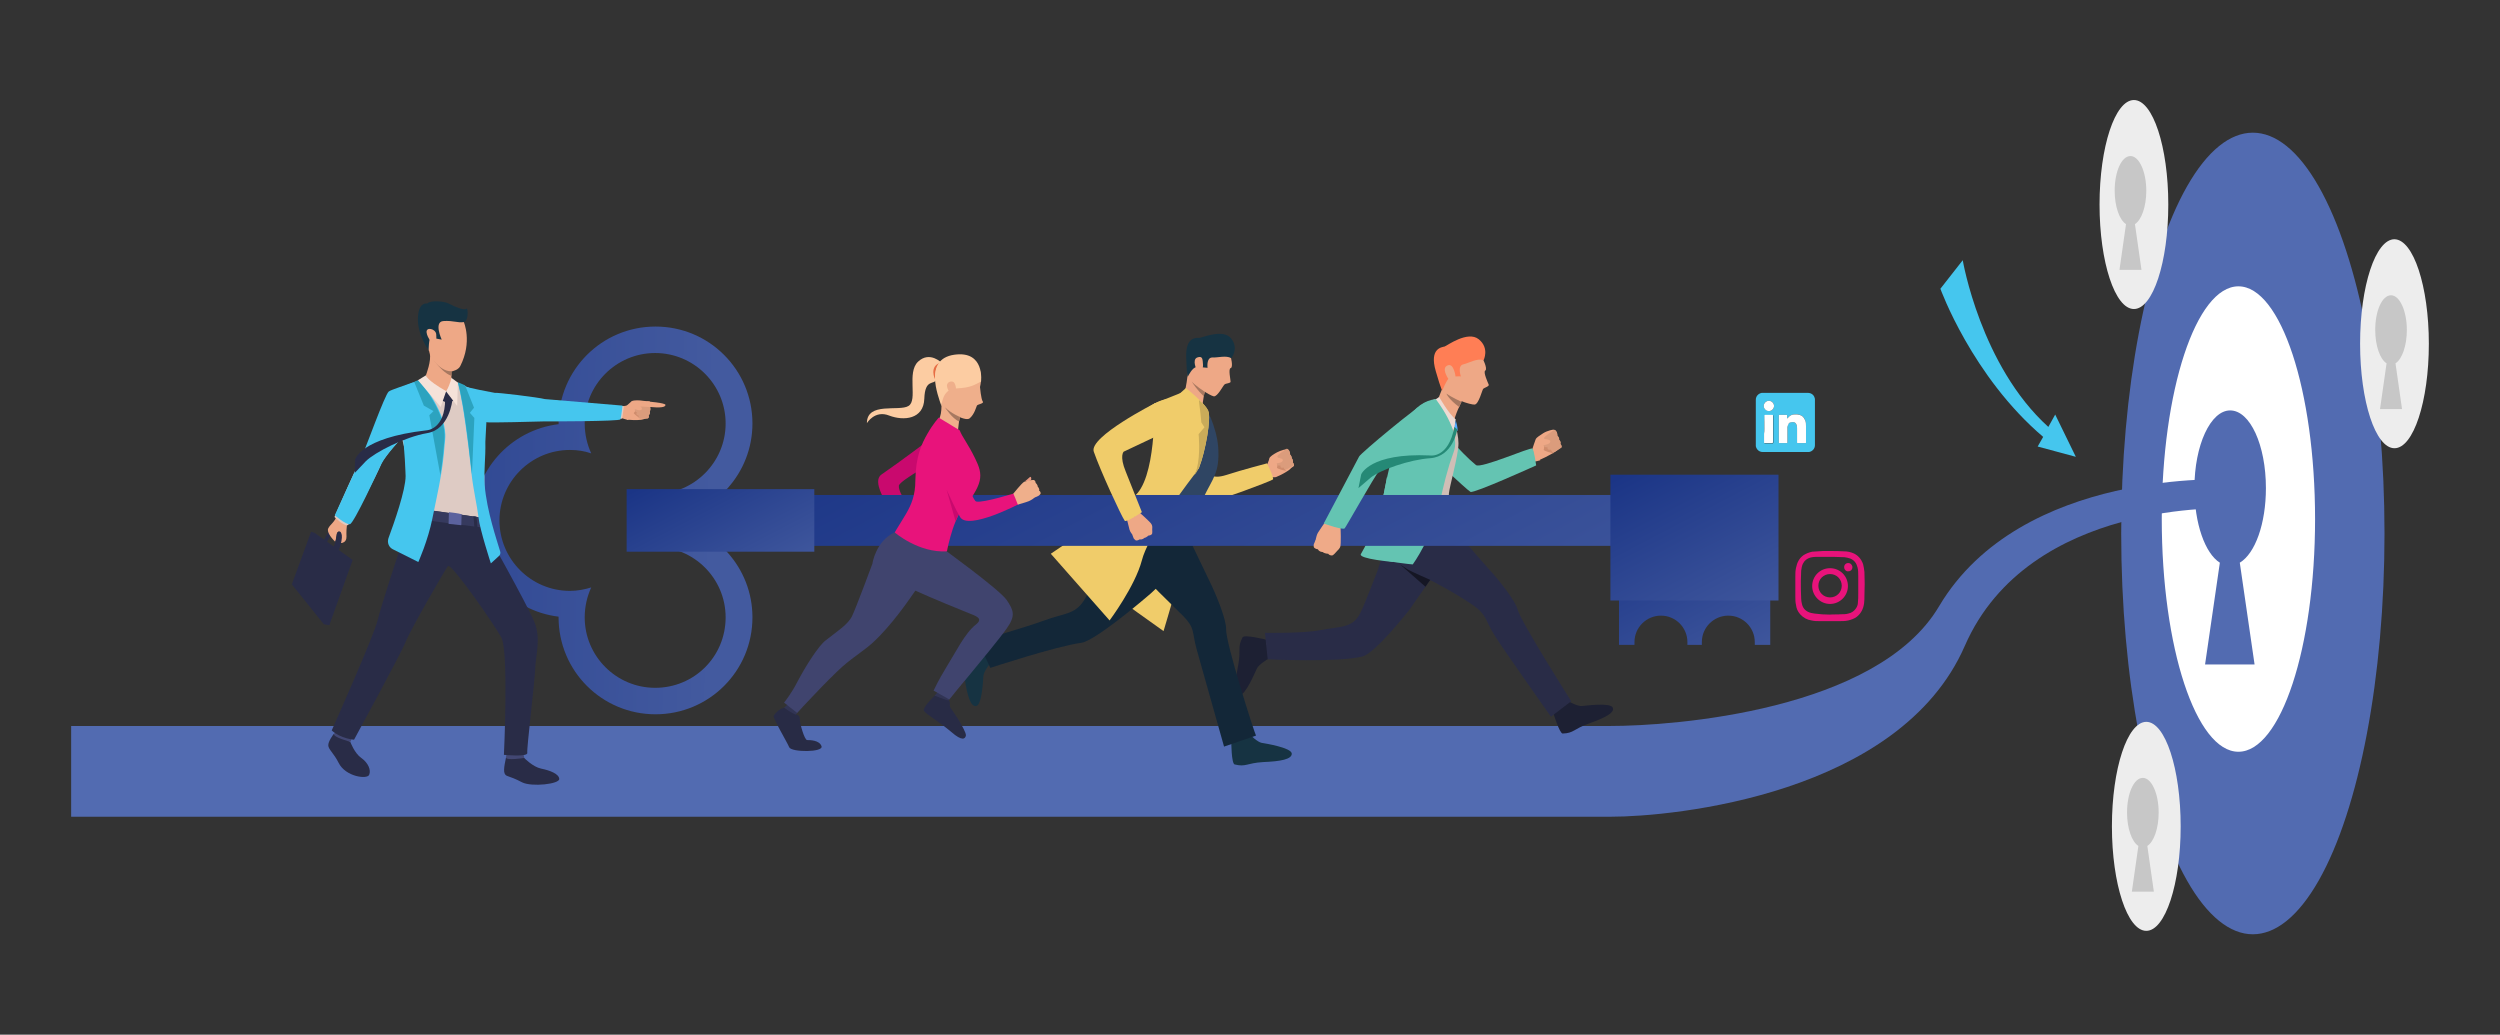 <?xml version="1.0" encoding="utf-8"?>
<!-- Generator: Adobe Illustrator 26.0.0, SVG Export Plug-In . SVG Version: 6.00 Build 0)  -->
<svg version="1.1" id="Слой_1" xmlns="http://www.w3.org/2000/svg" xmlns:xlink="http://www.w3.org/1999/xlink" x="0px" y="0px"
	 viewBox="0 0 727.3 301" style="enable-background:new 0 0 727.3 301;" xml:space="preserve">
<rect x="0" y="0" width="727.3" height="301" fill="#333333" stroke="none"/>
<style type="text/css">
	.st0{fill:#E8137B;}
	.st1{fill:#C9096E;}
	.st2{fill:#526BB1;}
	.st3{fill:#FFFFFF;}
	.st4{fill:#313454;}
	.st5{fill:#282B45;}
	.st6{fill:#1D2033;}
	.st7{fill:#EEA886;}
	.st8{fill:#292C47;}
	.st9{fill:#CF8C6C;}
	.st10{fill:#DB9C7C;}
	.st11{fill:#64C4B2;}
	.st12{fill:#CFBEB6;}
	.st13{fill:#FF7E55;}
	.st14{fill:#EDDAD3;}
	.st15{fill:#3D4169;}
	.st16{fill:#A77860;}
	.st17{fill:#54AAFF;}
	.st18{fill:#151624;}
	.st19{fill:#45C6EE;}
	.st20{fill:#EDEDED;}
	.st21{fill:#C7C7C7;}
	.st22{fill:#F0CC6A;}
	.st23{fill:#163342;}
	.st24{fill:#6281B5;}
	.st25{fill:#132738;}
	.st26{fill:#2F4563;}
	.st27{fill:#DBDFF0;}
	.st28{fill:#C2C6D4;}
	.st29{fill:#455B80;}
	.st30{fill:#C9AB59;}
	.st31{fill:url(#SVGID_1_);}
	.st32{fill:url(#SVGID_00000051366732245022181040000015101375070410291135_);}
	.st33{fill:url(#SVGID_00000157275103738358088730000005014237705962391688_);}
	.st34{fill:url(#SVGID_00000120532252646397323800000003657187137830838940_);}
	.st35{fill:url(#SVGID_00000057123517632705534810000014250418723090114221_);}
	.st36{fill:#DECBC4;}
	.st37{fill:#424773;}
	.st38{fill:#363A5E;}
	.st39{fill:#5D676C;}
	.st40{fill:#2CA3BF;}
	.st41{fill:#5B629E;}
	.st42{fill:#F5E2D9;}
	.st43{fill:#EFAA88;}
	.st44{fill:#258976;}
	.st45{fill:#40446E;}
	.st46{fill:#FCCCA2;}
	.st47{fill:#E66D45;}
	.st48{fill:#EFAF8B;}
	.st49{fill:#EB9981;}
	.st50{fill:#A67961;}
</style>
<g>
	<g>
		<path class="st0" d="M532.4,160.3c1.4,0,2.8,0,4.1,0.1c1,0,1.9,0.2,2.8,0.6c1.3,0.6,2.2,1.7,2.7,3.1c0.2,0.7,0.3,1.5,0.4,2.3
			c0.1,2.3,0.1,4.6,0,6.9c0,0.7,0,1.5-0.1,2.2c-0.2,1.6-0.9,3-2.2,4c-0.7,0.5-1.6,0.8-2.4,1c-0.9,0.2-1.8,0.2-2.7,0.2
			c-1.8,0-3.7,0-5.5,0c-0.8,0-1.7,0-2.5-0.2c-1.3-0.2-2.4-0.8-3.3-1.8c-0.7-0.8-1.1-1.7-1.2-2.7c-0.2-0.8-0.2-1.6-0.2-2.4
			c0-2,0-3.9,0-5.9c0-0.8,0-1.7,0.2-2.5c0.3-1.5,0.9-2.8,2.2-3.7c0.8-0.5,1.6-0.8,2.5-1c1-0.1,2.1-0.1,3.1-0.2
			C531,160.3,531.7,160.3,532.4,160.3L532.4,160.3z M532.3,178.8L532.3,178.8c1.1-0.1,2.2,0,3.3-0.1c0.7,0,1.4,0,2.1-0.2
			c1-0.2,1.8-0.8,2.3-1.6c0.3-0.5,0.5-1,0.5-1.6c0.1-0.8,0.1-1.7,0.1-2.6c0-1.7,0-3.5,0-5.2c0-0.8,0-1.6-0.2-2.4
			c-0.3-1.2-0.9-2.1-2.1-2.6c-0.5-0.2-1.1-0.3-1.7-0.4c-1.9-0.1-3.8-0.1-5.7-0.1c-0.9,0-1.7,0-2.6,0c-0.6,0-1.1,0.1-1.6,0.2
			c-1,0.3-1.7,0.8-2.2,1.8c-0.3,0.6-0.4,1.3-0.5,2c0,1-0.1,2-0.1,2.9c0,1.8,0,3.6,0.1,5.3c0,0.5,0.1,1,0.2,1.4
			c0.2,1.1,0.8,1.9,1.8,2.4c0.6,0.3,1.2,0.4,1.9,0.5C529.4,178.7,530.9,178.8,532.3,178.8z"/>
		<path class="st0" d="M537.6,170.5c0,2.9-2.4,5.2-5.2,5.2c-2.9,0-5.2-2.4-5.2-5.2c0-2.9,2.3-5.2,5.2-5.2S537.6,167.6,537.6,170.5z
			 M532.4,173.8c1.9,0,3.4-1.5,3.4-3.4s-1.5-3.4-3.4-3.4s-3.4,1.5-3.4,3.4S530.5,173.8,532.4,173.8z"/>
		<path class="st0" d="M536.5,165c0-0.7,0.5-1.2,1.2-1.2s1.2,0.6,1.2,1.2c0,0.7-0.5,1.2-1.2,1.2C537.1,166.3,536.5,165.7,536.5,165z
			"/>
	</g>
	<g>
		<g>
			<path class="st1" d="M274,133.1c0,0-12.3,6.6-12.5,8.2c-0.3,2.1,4.4,8.5,4.4,8.5l-3.5,2.9c0,0-10.1-11.9-5.9-14.7
				c5-3.4,14.8-10.8,14.8-10.8L274,133.1z"/>
		</g>
		<g>
			<ellipse class="st2" cx="655.4" cy="155.2" rx="38.3" ry="116.6"/>
		</g>
		<g>
			<ellipse class="st3" cx="651.2" cy="151" rx="22.3" ry="67.7"/>
		</g>
		<path class="st2" d="M659.2,142c0-12.5-4.6-22.6-10.4-22.6c-5.7,0-10.4,10.1-10.4,22.6c0,10.3,3.1,19,7.4,21.7l-4.3,29.6h14.4
			l-4.3-29.6C656.1,161,659.2,152.3,659.2,142z"/>
		<path class="st2" d="M648.9,139.5v8.4c0,0-58.6-2.8-77.3,40c-18.9,43.3-84.7,49.7-103,49.7H20.7v-26.4h447.8
			c18.3,0,77.6-4.4,95.6-34.8C588,136.1,648.9,139.5,648.9,139.5z"/>
		<g>
			<polygon class="st4" points="276.2,203.3 275.6,204.5 271.9,202.4 272.8,201.3 			"/>
		</g>
		<g>
			<path class="st5" d="M271.9,202.4c0,0,3.5,1.3,3.7,1.3c0.1,0,0.3-0.2,0.6,0.3c0.3,0.5,0,1.2,0.2,1.7c0.3,0.5,2.1,3,3,4.6
				c0.3,0.6,1.7,2.9,1.6,3.7c-0.2,0.9-1,1.8-4.3-1.1c-3.3-2.8-7.4-5.2-7.9-6.1C268.3,206,271,203.3,271.9,202.4z"/>
		</g>
		<path class="st6" d="M368.4,186.1c0,0,0.4,2.6,0.6,3.7c0.2,1.1,1.1,1.5,0.3,1.7c-0.7,0.3-3.1,1.9-3.6,2.9s-3.4,8-5,7.7
			c-1.7-0.3-1.4-3.8-0.5-8.5c0.9-4.8-0.3-5.2,1.3-8.2C362,184.5,368.4,186.1,368.4,186.1z"/>
		<polygon class="st7" points="370.4,186 368.4,186.1 369,191 370.9,190.9 		"/>
		<path class="st6" d="M451.8,207.2c0,0,2-1.6,2.9-2.3c0.8-0.7,0.7-1.6,1.3-1.1c0.6,0.5,3.1,1.7,4.2,1.6c1.1-0.1,8.4-1.1,9,0.5
			c0.6,1.5-2.5,3-7,4.6s-4.3,2.8-7.6,2.9C453.7,213.4,451.8,207.2,451.8,207.2z"/>
		<polygon class="st7" points="450.9,205.9 452,207.4 455.7,204.4 454.7,202.9 		"/>
		<path class="st8" d="M418.9,165.1c-0.6,0.7-1.6,2.1-2.8,3.6c-0.5,0.6-0.9,1.3-1.4,2c-2.3,3.2-4.6,6.6-4.6,6.6s-10,12.8-13.8,13.7
			c-7.4,1.8-27.5,0.8-27.5,0.8l-0.8-7.7c0,0,11.4,0.2,16.2-0.8c5.6-1.1,9.2-0.5,11.4-4.7c1.5-2.8,5.1-12.6,5.2-12.7
			c1.5-4.9,3.6-11.3,5.5-13.1C407.9,151.5,418.9,165.1,418.9,165.1z"/>
		<path class="st8" d="M441.5,177.3c-0.6-2.4-5.3-8.5-8.6-12l0,0c-5.1-5.7-8.7-10.2-8.7-10.2s-20.4,4.1-19.8,6.1
			c1.2,3.8,11.4,7.2,13.3,8.4l4,2.2c0,0,4,2.3,6.9,4.3c4,2.8,3.5,4.5,6.3,8.9c2.5,4,16.3,23.5,16.3,23.5l5.9-4.5
			C457.1,204,442.5,181,441.5,177.3z"/>
		<path class="st7" d="M448.1,133.9c0,0-1.7,0.5-2.6,0.5c-1,0.1,0.7-3,0.7-3L448.1,133.9z"/>
		<path class="st7" d="M445.8,130.6c0,0,0.8-2.5,1-2.9s1.1-1,2.2-1.7s2.9-1.1,3.1-1s0.5,0.1,0.7,0.6c0.3,0.5,0.2,1.1,0.2,1.1
			s0.6,0.5,0.5,1.2c0,0,0.6,0.5,0.3,1.2c0,0,0.6,0.5,0.3,1c0,0-0.9,0.7-1.2,1c-0.3,0.3-2.9,1.8-5,2.7
			C448.1,133.9,446.4,133.9,445.8,130.6z"/>
		<path class="st9" d="M449.2,129.1c0,0,0.1,1.3-0.1,1.7s2.8,1.1,2.8,1.1S450.8,129,449.2,129.1z"/>
		<path class="st10" d="M451.8,125.3c0,0-2.8,1.8-2.6,2.2c0.2,0.5,0.6,0.5,0.6,0.5l-0.8,1.2c0,0-0.1,1.1,1.2,0.9c0,0-0.2,1,1,0.7
			c0,0,0.2,0.7,0.8,0.7c0.6-0.1,2.3-1.3,2.3-1.3s0.3-0.4-0.3-1c0,0,0.3-0.7-0.4-1.2c0,0,0.2-0.6-0.5-1.2c0,0,0.1-1.4-1-1.7
			C452.1,125.1,451.9,125.2,451.8,125.3z"/>
		<path class="st7" d="M446.9,127.7c0,0,2.3-0.2,3.5,0.2c0.3,0.1,0.6,0.2,0.6,0.6c0,0.3-0.4,0.7-1.4,0.9c-1,0.1-2.2,0.8-2.2,0.8
			S446.4,129.9,446.9,127.7z"/>
		<path class="st11" d="M418.6,123.9c0,0,6.3,7.8,10.8,11.4c1.4,1.1,15.9-5.3,16.4-4.8c0.5,0.4,1.1,4.9,1.1,4.9s-18.1,8.2-19.1,7.7
			s-14.3-12.9-15-14.7c-0.8-1.8-0.8-4.1,1-5.2C416.4,121.6,418.6,123.9,418.6,123.9z"/>
		<g>
			<path class="st12" d="M422.2,119.3c0,0,2.1,6.2,2.1,9.7s-2.7,12.8-2.8,14.7c-0.1,2,2.7,11.3,2.7,11.3l-21.2,5.4
				c0,0-0.5-5.6-0.4-12.3s2.1-12.2,2.6-16c1.7-13.1,12.4-16,12.4-16L422.2,119.3z"/>
		</g>
		<g>
			<path class="st7" d="M431.2,104c0,0,1.7,3.3,0.9,3.8c-0.7,0.4,0.8,3.6,1,4.1s-1.3,0.9-1.6,1.2c-0.3,0.3-1.3,4.5-2.5,4.6
				s-6.8-1.8-8.3-3.4s-2.7-8.7-1.7-11.8C420,99.6,428.2,98.3,431.2,104z"/>
		</g>
		<g>
			<path class="st7" d="M425.2,116.9c0,0-0.2,0.3-0.4,0.8c-0.1,0.2-0.2,0.5-0.3,0.7c-0.1,0.2-0.2,0.4-0.3,0.6
				c-0.6,1.4-1.2,3.1-1.3,4c-0.2,1.6-4.6-6.8-4.6-6.8s2.1-4.7,3.6-10.3C423.5,100.4,425.2,116.9,425.2,116.9z"/>
		</g>
		<g>
			<path class="st13" d="M431.6,104.8c0,0,1.8-3.5-1.4-6.1c-3.2-2.6-9.3,1.9-9.9,2.1c-0.7,0.2-4.6,0.4-2.6,7.2
				c1.7,5.9,1.9,5.6,1.9,5.6s1.2-3,1.9-3.5c1.1-0.8,3.5-0.6,3.5-0.6s-1.1-3.1,0.7-3.5C427.4,105.6,429.8,104.1,431.6,104.8z"/>
		</g>
		<g>
			<path class="st7" d="M423,107.7c-0.2-0.4-0.7-2.2-2.2-1.2s0.9,4.4,1.2,4.5C422.3,111.1,424.3,111.3,423,107.7z"/>
		</g>
		<g>
			<path class="st14" d="M418.7,115.5c0,0,2.8,5,4.8,6.5l-0.6,3.2l-5.3-9L418.7,115.5z"/>
		</g>
		<polygon class="st15" points="424.3,155.1 423.7,153.1 402.9,158.3 403,160.7 		"/>
		<g>
			<path class="st11" d="M422.9,131.5c-0.4,1.2-0.8,2.4-1.2,3.5l0,0c-0.8,2.6-1.5,5.3-2.1,7.9c-0.2,0.9-0.4,1.8-0.6,2.7
				c-2.2,10.7-8,18.6-8,18.6s-8.6-0.7-10.6-2.2c0,0,0.6-12.4,3.4-24.3c0.2-0.9,0.4-1.8,0.7-2.7l0,0c1.9-10.5,6.7-18.2,13.2-18.9
				C417.8,116.4,425.2,125.4,422.9,131.5z"/>
		</g>
		<path class="st11" d="M403.5,138.7c0,0-1.6,12.3-7.6,22.5c-0.8,1.4,9.5,2.3,9.5,2.3L403.5,138.7z"/>
		<path class="st16" d="M425.2,116.9c0,0-0.2,0.3-0.4,0.8c-0.1,0.2-0.2,0.5-0.3,0.7c-3-2.2-3.7-3.8-3.7-3.9
			C422.3,115.6,425.2,116.9,425.2,116.9z"/>
		<path class="st17" d="M423.5,122.3c0,0,0.7,2.2,0.5,3c-0.1,0.3-1-0.2-1-0.2L423.5,122.3z"/>
		<path class="st18" d="M416.1,168.7c-0.5,0.6-0.9,1.3-1.4,2l-7.3-6.4c0.1,0,1,0.6,2.2,1.4C410.8,166.4,416.1,168.7,416.1,168.7z"/>
		<g>
			<path class="st19" d="M603.9,132.9l-6-12.3l-2,3.6C576.2,106.4,571,75.7,571,75.7l-6.5,8.3c0,0,9.2,25.5,29.9,43.1l-1.6,2.8
				L603.9,132.9z"/>
		</g>
		<g>
			<path class="st20" d="M706.6,100c0,16.8-4.5,30.4-10,30.4s-10-13.6-10-30.4s4.5-30.4,10-30.4C702.1,69.7,706.6,83.3,706.6,100z"
				/>
		</g>
		<path class="st21" d="M700.2,96c0-5.6-2.1-10.1-4.6-10.1c-2.6,0-4.6,4.5-4.6,10.1c0,4.6,1.4,8.5,3.3,9.7l-1.9,13.3h6.4l-1.9-13.3
			C698.8,104.5,700.2,100.6,700.2,96z"/>
		<g>
			<path class="st20" d="M630.8,59.5c0,16.8-4.5,30.4-10,30.4s-10-13.6-10-30.4s4.5-30.4,10-30.4S630.8,42.7,630.8,59.5z"/>
		</g>
		<path class="st21" d="M624.4,55.5c0-5.6-2.1-10.1-4.6-10.1c-2.6,0-4.6,4.5-4.6,10.1c0,4.6,1.4,8.5,3.3,9.7l-1.9,13.3h6.4
			l-1.9-13.3C623,64,624.4,60.1,624.4,55.5z"/>
		<g>
			<path class="st20" d="M634.4,240.4c0,16.8-4.5,30.4-10,30.4s-10-13.6-10-30.4s4.5-30.4,10-30.4S634.4,223.6,634.4,240.4z"/>
		</g>
		<path class="st21" d="M628,236.4c0-5.6-2.1-10.1-4.6-10.1c-2.6,0-4.6,4.5-4.6,10.1c0,4.6,1.4,8.5,3.3,9.7l-1.9,13.3h6.4l-1.9-13.3
			C626.6,244.9,628,241,628,236.4z"/>
		<path class="st22" d="M354.3,130.7c0,0-8,21.8-8,24.4c0,2.5-7.8,28.5-7.8,28.5s-14.4-10.2-18.3-13.3
			C316.4,167.2,349,130,354.3,130.7z"/>
		<path class="st23" d="M358.2,215.5c0,0,2.5-1,3.5-1.4s1.2-1.4,1.6-0.8c0.4,0.6,2.6,2.6,3.7,2.8c1.2,0.2,8.6,1.4,8.8,3.1
			c0.1,1.7-3.3,2.3-8.3,2.5c-4.9,0.3-5,1.5-8.3,0.7C358.2,222.2,358.2,215.5,358.2,215.5z"/>
		<path class="st23" d="M285.7,188c0,0,1.2,2.3,1.8,3.2c0.5,0.9,1.5,1,0.9,1.5s-2.2,2.7-2.3,3.9c-0.1,1.1-0.4,8.5-2.1,8.8
			c-1.6,0.3-2.6-3-3.3-7.7c-0.8-4.7-2-4.7-1.5-8C279.3,188.7,285.7,188,285.7,188z"/>
		<polygon class="st7" points="357.7,214 358.3,215.9 362.8,213.9 362.3,212.1 		"/>
		<polygon class="st7" points="287.5,187.2 285.7,188 288,192.3 289.7,191.6 		"/>
		<path class="st24" d="M337.4,170.3L337.4,170.3c-0.7,0.5-1.6,1.1-2.6,1.8l0,0c-0.7-0.3-7.2-9.5-7.2-9.5S335.7,167,337.4,170.3z"/>
		<g>
			<path class="st7" d="M368.4,135.9c0,0,0.8-2.3,1-2.7c0.1-0.4,1-1,2.1-1.6s2.8-1,2.9-0.9c0.2,0.1,0.4,0.1,0.7,0.6
				c0.3,0.5,0.2,1,0.2,1s0.6,0.4,0.5,1.1c0,0,0.5,0.4,0.3,1.2c0,0,0.5,0.4,0.3,1c0,0-0.9,0.6-1.1,0.9c-0.3,0.3-2.1,1.5-4.1,2.3
				C371.1,138.7,368.9,139.7,368.4,135.9z"/>
		</g>
		<g>
			<path class="st9" d="M371.6,134.4c0,0,0.1,1.2-0.1,1.6c-0.2,0.4,2.6,1,2.6,1S373.1,134.4,371.6,134.4z"/>
		</g>
		<g>
			<path class="st7" d="M367.6,136.5c0,0,0.9-0.8,1.2-1.5c0.4-0.7,2.1,3,2.1,3s-2.1,0.1-3,0.7C366.9,139.4,367.6,136.5,367.6,136.5z
				"/>
		</g>
		<g>
			<path class="st10" d="M374,130.8c0,0-2.6,1.6-2.4,2.1s0.6,0.5,0.6,0.5l-0.8,1.2c0,0-0.1,1.1,1.1,0.8c0,0-0.2,1,0.9,0.6
				c0,0,0.2,0.7,0.7,0.6c0.5-0.1,2.2-1.2,2.2-1.2s0.3-0.4-0.3-1c0,0,0.3-0.7-0.3-1.2c0,0,0.1-0.6-0.5-1.1c0,0,0.2-1.3-0.9-1.6
				C374.3,130.7,374.1,130.8,374,130.8z"/>
		</g>
		<g>
			<path class="st7" d="M369.4,133.1c0,0,2.1-0.2,3.3,0.3c0.3,0.1,0.5,0.2,0.5,0.5s-0.4,0.7-1.3,0.8s-2,0.7-2,0.7
				S368.9,135.2,369.4,133.1z"/>
		</g>
		<path class="st25" d="M328.2,150.8c-2,1.5-4.8,7.5-6.7,12.2c0,0.1-4.6,9.3-6.3,11.9c-2.6,3.9-5.8,3.5-11.4,5.6
			c-4.5,1.7-19.3,6-19.3,6l3.6,7.8c0,0,19.1-6.3,26.5-7.3c3.8-0.5,17.4-12,17.4-12l0,0c1.4-1.2,2.8-2.3,3.9-3.4l0,0
			c0.9-0.8,1.6-1.5,2.3-2.2c1.1-1.1,1.7-1.8,1.7-1.8S329.9,149.5,328.2,150.8z"/>
		<g>
			<path class="st22" d="M345.8,122l6.1,15.5c0,0,0.3,2.1,4.8,0.7c4.6-1.5,11.9-3.4,11.9-3.4s2.2,4.4,1.7,4.7
				c-1.6,0.9-14.4,5.6-19.6,7.1c-4.2,1.1-12.1-20.2-12.1-20.2L345.8,122z"/>
		</g>
		<path class="st25" d="M356.7,183c0.1-2.6-2.8-9.9-5-14.3l0,0c-3.4-7.1-6.9-14.4-6.9-14.4s-20,0-19.9,2.1
			c0.1,4.1,10.5,13.9,12.1,15.7l0,0c0,0,5,4.9,7.2,7.1c3.5,3.6,2.5,4.4,3.9,9.6c1.3,4.7,8,28.4,8,28.4l9.3-3.2
			C365.2,214,356.5,187,356.7,183z"/>
		<g>
			<path class="st26" d="M323.8,155.1c0,0,13.6-14.5,12.5-24c-0.1-0.8-0.1-1.5-0.1-2.3c0-1,0.1-1.9,0.2-2.8
				c0.9-5.5,4.2-10.1,8.3-12.3c0,0,0-1.2,5.7,4.3c0.3,0.3,3.5,5.9,4,12.1c0.5,7.5-1.6,9-4.3,14.7c-1.9,4.2-4.7,7.8-5.3,9.5
				C344.7,154.2,343.2,156.7,323.8,155.1z"/>
		</g>
		<path class="st27" d="M340.8,117.3c0,0,1.7-2.8,3.7-1.6c2,1.2,4.2,4.7,3.6,10.3c-0.5,5.6-5.8,7-8.1,5.4
			C337.7,129.7,338.3,121.2,340.8,117.3z"/>
		<g>
			<path class="st7" d="M358,103.6c0,0,0.9,3.3,0,3.5c-0.7,0.2,0,3.4,0,3.9c0.1,0.5-1.3,0.5-1.7,0.8c-0.4,0.2-2.1,3.7-3.2,3.5
				s-5.7-3.1-6.7-4.8c-1-1.7-0.6-8.3,0.9-10.8C348.9,97.2,356.4,97.9,358,103.6z"/>
		</g>
		<g>
			<path class="st7" d="M350.7,113.2c0,0-0.1,0.3-0.2,0.8c-0.1,0.3-0.2,0.8-0.3,1.3c-0.2,1.3-0.5,2.9-0.4,3.6
				c0.1,1.4-5.1-4.9-5.1-4.9s1-4.4,1.2-9.3C346.3,99.6,350.7,113.2,350.7,113.2z"/>
		</g>
		<g>
			<path class="st23" d="M358.2,104.2c0,0,2.3-2.7,0-5.7s-8.6-0.2-9.3-0.2c-0.6,0-4.1-0.6-3.8,5.8c0.2,6.4,0.5,5.4,0.5,5.4
				s1.3-2.7,2.5-2.7s3.2,0.2,3.2,0.2s-0.4-2.9,1.3-3C354.3,104.1,356.7,103.3,358.2,104.2z"/>
		</g>
		<g>
			<path class="st7" d="M349.9,105.1c-0.1-0.4,0-1.7-1.6-1.1s-0.2,3.7,0,3.8C348.6,108,350.4,108.5,349.9,105.1z"/>
		</g>
		<g>
			<path class="st16" d="M350.5,114c-0.1,0.3-0.2,0.8-0.3,1.3c-1.8-1.7-3.1-3.6-3.5-4.3C347.5,112,350.5,114,350.5,114z"/>
		</g>
		<path class="st28" d="M343.8,124.3c-0.1,0.1-5.5,3.8-7.7,4.6c0-1,0.1-1.9,0.2-2.8l0,0L343.8,124.3z"/>
		<path class="st22" d="M348.9,135.9c0,0.1-0.1,0.2-0.1,0.3c-0.2,0.3-0.4,0.4-0.6,0.2c-2-1.4-5.2-21.7-5.2-21.7l0.1-0.1l1.9-1.7
			c0,0,2.2,1.7,4,3.5l0,0c1.1,1.1,2.1,2.2,2.5,3.1v0.1l0,0C352.4,121.7,350.7,131.2,348.9,135.9z"/>
		<path class="st29" d="M345.3,153c0,0-9.9,0.8-12.7,0.4c-2.8-0.3-2.7,3.7-2.7,3.7s13.1-1.1,14.9-2.7L345.3,153z"/>
		<path class="st22" d="M351.3,119.6L351.3,119.6c-0.1,0.9-0.9,11.9-2.7,16.6c-0.1,0.1-0.1,0.3-0.2,0.4c-0.2,0.4-0.6,1.1-1.2,1.8
			c-4.1,5.4-13.3,17.9-15,24.6c-2,7.6-9.4,17.5-9.4,17.5l-17.1-19.4c0,0,16.9-11.4,24-16.5c6.8-4.8,6.1-27.2,6.1-27.2l7-2.8l1.6-0.6
			l4.3,3.6L351.3,119.6L351.3,119.6z"/>
		<path class="st30" d="M351.5,119.5L351.5,119.5c0.9,2.2-0.8,11.7-2.6,16.3c0,0.1-0.1,0.2-0.1,0.3c-0.1,0.1-0.1,0.3-0.2,0.4
			c-0.2,0.4-0.6,1.1-1.2,1.8c0.3-0.6,0.6-1.3,0.8-2c1.1-4.2,0.5-10,0.5-10l1.7-2l-0.9-1.4c0-0.5-0.4-3.7-0.6-5.4
			c-0.1-0.7-0.1-1.1-0.1-1.1l0,0C350.1,117.5,351.1,118.6,351.5,119.5L351.5,119.5z"/>
		
			<linearGradient id="SVGID_1_" gradientUnits="userSpaceOnUse" x1="396.827" y1="61.899" x2="314.931" y2="218.365" gradientTransform="matrix(1 0 0 -1 0 302)">
			<stop  offset="0" style="stop-color:#435A9F"/>
			<stop  offset="1" style="stop-color:#1B3586"/>
		</linearGradient>
		<rect x="189.1" y="144" class="st31" width="322.6" height="14.8"/>
		
			<linearGradient id="SVGID_00000014622520270056135200000017719107916011089573_" gradientUnits="userSpaceOnUse" x1="507.978" y1="103.884" x2="481.565" y2="154.347" gradientTransform="matrix(1 0 0 -1 0 302)">
			<stop  offset="0" style="stop-color:#435A9F"/>
			<stop  offset="1" style="stop-color:#1B3586"/>
		</linearGradient>
		<path style="fill:url(#SVGID_00000014622520270056135200000017719107916011089573_);" d="M471,151.4v36.2h4.5c0-0.3,0-0.5,0-0.8
			c0-4.3,3.5-7.7,7.7-7.7c4.3,0,7.7,3.5,7.7,7.7c0,0.3,0,0.6,0,0.8h4.2c0-0.3,0-0.5,0-0.8c0-4.3,3.5-7.7,7.7-7.7
			c4.3,0,7.7,3.5,7.7,7.7c0,0.3,0,0.6,0,0.8h4.5v-36.2H471z"/>
		
			<linearGradient id="SVGID_00000130624077103419157420000000872960451040662713_" gradientUnits="userSpaceOnUse" x1="508.672" y1="115.563" x2="480.946" y2="168.533" gradientTransform="matrix(1 0 0 -1 0 302)">
			<stop  offset="0" style="stop-color:#435A9F"/>
			<stop  offset="1" style="stop-color:#1B3586"/>
		</linearGradient>
		
			<rect x="468.5" y="138.1" style="fill:url(#SVGID_00000130624077103419157420000000872960451040662713_);" width="48.9" height="36.6"/>
		
			<linearGradient id="SVGID_00000114062930557265067910000003829710217027002808_" gradientUnits="userSpaceOnUse" x1="207.856" y1="150.267" x2="50.239" y2="153.33" gradientTransform="matrix(1 0 0 -1 0 302)">
			<stop  offset="0" style="stop-color:#435A9F"/>
			<stop  offset="7.574884e-02" style="stop-color:#40579D"/>
			<stop  offset="1" style="stop-color:#1B3586"/>
		</linearGradient>
		<path style="fill:url(#SVGID_00000114062930557265067910000003829710217027002808_);" d="M194.1,151.6c0-0.1,0-0.1,0-0.2
			s0-0.1,0-0.2c14-1.7,24.8-13.6,24.8-28c0-15.6-12.6-28.2-28.2-28.2s-28.2,12.6-28.2,28.2c0,0.1,0,0.1,0,0.2
			c-14,1.7-24.8,13.6-24.8,28s10.8,26.3,24.8,28c0,0.1,0,0.1,0,0.2c0,15.6,12.6,28.2,28.2,28.2s28.2-12.6,28.2-28.2
			C218.9,165.2,208.1,153.3,194.1,151.6z M190.6,200.1c-11.3,0-20.5-9.2-20.5-20.5c0-3.1,0.7-6.1,1.9-8.7c-2,0.6-4,1-6.2,1
			c-11.3,0-20.5-9.2-20.5-20.5s9.2-20.5,20.5-20.5c2.2,0,4.2,0.3,6.2,1c-1.2-2.6-1.9-5.6-1.9-8.7c0-11.3,9.2-20.5,20.5-20.5
			s20.5,9.2,20.5,20.5s-9.2,20.5-20.5,20.5c-2.2,0-4.2-0.3-6.2-1c1.2,2.6,1.9,5.6,1.9,8.7c0,3.1-0.7,6.1-1.9,8.7c2-0.6,4-1,6.2-1
			c11.3,0,20.5,9.2,20.5,20.5C211.1,191,202,200.1,190.6,200.1z"/>
		
			<linearGradient id="SVGID_00000041993318532223050820000011767411000738784401_" gradientUnits="userSpaceOnUse" x1="221.428" y1="128.002" x2="200.578" y2="167.837" gradientTransform="matrix(1 0 0 -1 0 302)">
			<stop  offset="0" style="stop-color:#435A9F"/>
			<stop  offset="1" style="stop-color:#1B3586"/>
		</linearGradient>
		
			<rect x="182.3" y="142.3" style="fill:url(#SVGID_00000041993318532223050820000011767411000738784401_);" width="54.6" height="18.2"/>
		<g>
			<g>
				<g>
					<path class="st7" d="M182.8,122.2c0,0-2.4-0.5-3-1.3s1.3-2.7,1.3-2.7l1.8-0.3L182.8,122.2z"/>
				</g>
			</g>
			<g>
				<g>
					<path class="st7" d="M181.8,118.5c0,0,1.7-1.6,2-1.8c0.3-0.2,1.3-0.3,2.5-0.2c1.1,0.2,2.7,0.2,2.8,0.4c0.1,0.2,0.3,0.3,0.3,0.8
						s-0.3,0.9-0.3,0.9s0.3,0.6-0.1,1.1c0,0,0.3,0.6-0.3,1.1c0,0,0.2,0.6-0.2,0.9c0,0-1,0.1-1.4,0.3c-0.4,0.2-2.4,0.3-4.5,0.1
						C182.8,122.2,180.9,121.3,181.8,118.5z"/>
				</g>
			</g>
			<g>
				<g>
					<path class="st9" d="M185.2,118.8c0,0-0.5,1.1-0.8,1.3c-0.3,0.2,1.9,1.7,1.9,1.7S186.5,119.4,185.2,118.8z"/>
				</g>
			</g>
			<g>
				<g>
					<path class="st10" d="M188.8,116.9c0,0-2.9,0.2-3,0.6c0,0.5,0.2,0.7,0.2,0.7l-1.2,0.6c0,0-0.5,0.8,0.5,1.2c0,0-0.6,0.7,0.5,0.9
						c0,0-0.2,0.6,0.3,0.8c0.5,0.2,2.4,0,2.4,0s0.4-0.2,0.2-0.9c0,0,0.6-0.5,0.3-1.1c0,0,0.4-0.7,0.1-1.4c0,0,0.4-0.8-0.2-1.5
						C189.1,116.9,188.9,116.9,188.8,116.9z"/>
				</g>
			</g>
			<g>
				<g>
					<path class="st7" d="M183.9,116.7c0,0,1.8,0.8,2.6,1.7c0.2,0.2,0.3,0.4,0.2,0.7c-0.1,0.2-0.6,0.4-1.4,0.1c-0.8-0.3-2-0.3-2-0.3
						S182.6,118.2,183.9,116.7z"/>
				</g>
			</g>
			<g>
				<path class="st7" d="M189.3,118.4c0,0-3.2-0.2-3.5-0.1c-0.3,0.2-0.2-1,0-1.1c0.3-0.1,2.9-0.4,3.2-0.3
					C189.3,116.9,189.9,117.8,189.3,118.4z"/>
			</g>
			<g>
				<polygon class="st36" points="180.9,118.1 181.5,118.2 181,121.8 179.6,121.8 				"/>
			</g>
			<g>
				<path class="st7" d="M188.4,116.8c0,0,5.2,0.4,5.2,1s-1.2,1-5.2,0.5C184.6,117.9,188.4,116.8,188.4,116.8z"/>
			</g>
			<g>
				<path class="st8" d="M152.5,220.5c0,0,2.5,2.6,4.9,3.1c2.5,0.5,5.2,1.5,5.3,3s-8,2.4-10.8,1c-4.2-2.2-4.6-1.5-5.1-2.6
					s0.4-4.3,0.4-4.6C147.1,219.9,152.5,220.5,152.5,220.5z"/>
			</g>
			<g>
				<path class="st37" d="M152.2,219.2c0,0,0.4,1.2,0.3,1.3c0,0-5.5,0.9-5.3-0.2c0.1-0.8,0.3-1.7,0.3-1.7L152.2,219.2z"/>
			</g>
			<g>
				<path class="st8" d="M101.9,215.8c0,0,1.2,3.3,3.2,4.7s2.9,3.5,2.3,4.9c-0.5,1.4-6.9,0.6-8.9-3.5c-1.4-2.8-3-3.9-3-5.1
					c0-1.2,1.4-3,1.6-3.3C97.3,213.2,101.9,215.8,101.9,215.8z"/>
			</g>
			<g>
				<path class="st37" d="M102.4,214.6c0,0-0.4,1.2-0.5,1.2s-5.2-1.4-4.7-2.3c0.4-0.7,1.1-1.5,1.1-1.5L102.4,214.6z"/>
			</g>
			<g>
				<g>
					<path class="st8" d="M94.2,157.3c0,0,1.4-3.4,2.6-3.6c1.1-0.2,0.2,0.7,0.2,0.7s-1.4,2.3-1.9,3.3
						C95,157.7,94.2,157.3,94.2,157.3z"/>
				</g>
			</g>
			<g>
				<g>
					<path class="st7" d="M101.2,150.9c0,0-0.3,1.7-0.4,3.3c-0.1,1.7,0.2,2.3-0.3,3.1c-0.4,0.6-1.3,0.8-1.4,0.6
						c-0.1-0.3,0.7-2.8-0.4-3.2s-0.8,3.2-1.3,2.8c-0.5-0.5-2.5-2.6-1.9-3.8s1.9-1.8,2.5-3.7c0.6-1.8,1.4-2.3,1.4-2.3L101.2,150.9z"
						/>
				</g>
			</g>
			<g>
				<g>
					<path class="st8" d="M99,154.7c0,0,1.3,0.9-0.5,5.5l-1.5-0.8c0,0,1-2.6,1-4.2C98,155.2,98.4,154.3,99,154.7z"/>
				</g>
			</g>
			<g>
				<g>
					<polygon class="st8" points="102.6,162.9 91.5,155 86.2,170.2 95.8,181.9 					"/>
				</g>
			</g>
			<g>
				<path class="st8" d="M140.8,153.5c0,0,12.4,22,14.6,27.3c2.1,4.9,0.4,10,0.3,13.8c-0.2,4.4-2.5,23.1-2.3,24.4
					c0.3,1.3-6.8,0.6-6.8,0.6s1.4-29.8-0.7-34c-1.4-2.9-14.7-22.1-15.6-20.9c-0.9,1.2-11.1,18.8-12.4,22.3
					c-1.3,3.2-14.9,28.2-14.9,28.2s-3.9-0.3-6.5-2.7c0,0,12.3-27.5,13.4-32.2c0.5-2.4,5.8-19.1,9.6-29.9
					C121.7,144.7,140.8,153.5,140.8,153.5z"/>
			</g>
			<g>
				<path class="st36" d="M97.3,150.4c0,0,2.6,2.6,3.8,2.4c1.2-0.2,8.9-15.6,9.8-17.9c1-2.3,6-7.6,6-7.6l0,0l0,0l0,0
					c0.1,0.5,2,7.4,2.1,10.7c0.1,3.4,1,9.8,1,9.8l1.1,0.1l17.6,2.5l1.6,0.2c0,0,0.9-1.2,0.8-3.8c-0.1-1.7-0.3-4.9-0.2-7.8l0,0v-0.1
					l0,0c0.1-1.6-0.9-3-0.6-4.2c0.8-3.3,0.3-6.2,0.3-6.3l0.1-6.4c0.2,0.4,11.6-0.7,12.6-0.4c1,0.4,17.1,0.7,18.1-0.2
					c1.1-1,0.7-2.6,0.7-2.6l-18.4-1.3l-10.3-2.4c-0.1-0.1-2.3,0-3.5-0.6c-1.9-0.9-4.6-2.2-6.3-2.9c-1-0.5-1.7-0.8-1.7-0.8
					s-7.2-0.7-7.8-0.7c-0.2,0-1,0.3-2.2,0.7c-2.4,0.9-6.1,2.5-6.9,3c-1.1,0.8-8.5,16.9-9.2,18.1C105,132.8,97.3,150.4,97.3,150.4z"
					/>
			</g>
			<g>
				<path class="st38" d="M140.2,150.6c0,0,0.5,0.6,0.6,2.9c0,0-19.1-2.2-21.1-3.1c0,0-0.1-2.6,0.4-2.6
					C120.5,147.7,140.2,150.6,140.2,150.6z"/>
			</g>
			<g>
				<path class="st7" d="M123.9,109.2c0.1,3,5.9,4.6,5.9,4.6s2.4-3,1.8-3.3c-0.2-0.1-0.3-0.6-0.3-1.1s0-1,0-1.4c0-0.2,0-0.3,0-0.3
					s-0.8-0.9-1.9-1.9c-1.8-1.8-4.4-4.2-4.4-3.2c0,0,0,0.1,0,0.2C125.6,104.8,123.9,109.2,123.9,109.2z"/>
			</g>
			<g>
				<path class="st39" d="M124.4,148.2c0,0-0.4,2.6-0.5,3.3l-0.9-0.2c0,0,0.2-2.8,0.4-3.3L124.4,148.2z"/>
			</g>
			<g>
				<path class="st8" d="M138.6,150.3c0,0,0.3,2.4,0.3,3.3l-0.9-0.1c0,0-0.2-3-0.3-3.3L138.6,150.3z"/>
			</g>
			<g>
				<path class="st16" d="M126.2,104.8L126.2,104.8c0,0,0.3,0.4,0.7,0.9c0.9,1.1,2.6,3,4.5,3.7c0-0.5,0-1,0-1.4c0.2,0,0.4,0,0.6-0.1
					c-0.5-0.9-1.3-1.9-1.3-1.9l-1.2-0.3L126.2,104.8z"/>
			</g>
			<g>
				<path class="st7" d="M125,102.6c0.5,1.1,1,1.9,1.1,2.2l0,0c0.1,0.2,0.3,0.5,0.7,0.9c1,1,2.7,2.4,4.5,2.3c0.2,0,0.4,0,0.6-0.1
					c0.7-0.2,1.5-0.5,2-1.4c3.6-7.1,1-12.9,1-12.9s-9.9-2.8-11.5,0.2C122.4,96,123.9,100,125,102.6z"/>
			</g>
			<g>
				<path class="st23" d="M134.9,93.7c0,0,0.9-0.1,1.1-1.8c0.2-1.7-0.2-2.2-0.2-2.2s-0.2,1.2-5.3-1.4c-1.3-0.7-5.3-1-6.2,0
					c0,0-2.1-0.5-2.6,2.9c-0.9,5.4,3,10.7,3,10.7s0-3.5,0.7-4c0.8-0.5,1.5,0.6,1.5,0.6l1.6,0.3c0,0-2.4-5.2,0.5-5.4
					C131.9,93.2,133.2,94,134.9,93.7z"/>
			</g>
			<g>
				<path class="st7" d="M126.9,97.2c-0.2-1.6-3-2.2-2.8-0.5c0.2,1.6,1.6,3.2,2.2,3.2C127,99.7,127,98.4,126.9,97.2z"/>
			</g>
			<g>
				<path class="st19" d="M111,134.9c-1.1,2.3-8,17.3-9.2,17.6c-1.2,0.2-4.4-2.6-4.4-2.6s7.7-17,8.4-18.2c0.6-1.1,8.1-17.3,9.2-18.1
					c0.6-0.5,3.4-1.6,5.7-2.5c0.4-0.2,0.8-0.3,1.2-0.5c0.5,0.5,8.4,9.4,7.6,17.3c-0.2,2.4-0.5,6.2-1.2,10.3c-0.7,4.2-1.8,9-2.5,12.6
					c-1.3,6.5-4.1,12.7-4.1,12.7l-7.4-3.7c-1.2-0.6-1.7-1.9-1.3-3.2c1.7-4.6,5-14,5-18.1c0,0-0.3-9.2-0.9-11.4
					C117,127.3,112.3,132.3,111,134.9z"/>
			</g>
			<g>
				<path class="st19" d="M158.5,116.1l22.6,1.9c0,0-0.3,2.9-0.6,4c-0.2,0.6-21.4,0.6-22.5,0.6s-16.4,0.5-16.5,0.2l-0.3,5.7
					c0.1,5.1-0.5,8.6-0.2,12.6c0.6,7.6,3.6,16.2,4.5,19.3c0.2,0.5,0,1.1-0.4,1.4l-2.3,2.1c0,0-3.2-9.8-3.6-13.4
					c-0.4-3.4-1.5-8-2-12.5l0,0c-0.6-5.7-1.3-11.3-1.8-14.6c-1.2-8.6-2.2-12-2.2-12l0,0c0.6,0.3,1.2,0.6,1.9,0.9
					c1.5,0.7,7.5,1.7,8.9,2C144.2,114.1,156.7,115.6,158.5,116.1z"/>
			</g>
			<g>
				<path class="st40" d="M123.3,118l2.8,1.6l-1.2,1.2l3.2,17.4c0.7-4.1,1-7.9,1.2-10.3c0.7-7.9-7.1-16.8-7.6-17.3
					c-0.4,0.1-0.8,0.3-1.2,0.5L123.3,118z"/>
			</g>
			<g>
				<path class="st40" d="M133.2,111.2c0,0,1.1,3.5,2.3,12.1c0.5,3.3,1.1,8.9,1.8,14.6l0.7-16.3l-1.3-1.5l1.2-1.5l-2.6-6.5
					C134.6,111.8,133.9,111.5,133.2,111.2L133.2,111.2z"/>
			</g>
			<g>
				<path class="st19" d="M120.5,111.1c-2.3,0.9-6.8,2.3-7.4,2.8c-1.1,0.8-6.8,16.7-7.4,17.8L120.5,111.1z"/>
			</g>
			<g>
				<polygon class="st8" points="95.8,181.9 94.2,181.6 84.9,170 90.5,154.7 91.5,155 				"/>
			</g>
			<g>
				<path class="st41" d="M130.6,149c0,0,2.8,0.3,3.7,0.6l-0.1,3.2l-3.7-0.4L130.6,149z"/>
			</g>
			<g>
				<path class="st8" d="M131.6,116.4c0,0-0.8,8.5-7.3,9.6s-15.3,5.6-17.9,8.2l-3.2,3.4l0.1-3.9c0,0,1.5-6.3,20.7-8.5
					c0,0,5.5-0.1,5.5-9.1C129.6,116.1,131.6,116,131.6,116.4z"/>
			</g>
			<g>
				<path class="st8" d="M132.1,116.4c0,0-1.6,1.2-3.4,0.2c0,0,0.7-2.7,1.1-2.8C130.2,113.8,132.3,115.9,132.1,116.4z"/>
			</g>
			<g>
				<path class="st42" d="M121.6,110.6l2.3-1.4c0,0,0.1,1.3,5.9,4.6l-1.6,4.6L121.6,110.6z"/>
			</g>
			<g>
				<path class="st42" d="M131.3,109.9c0,0-0.1,1.4-1.5,4l3.2,4.2l0.2-6.8L131.3,109.9z"/>
			</g>
		</g>
		<path class="st22" d="M344.8,119.1c0,0,3.4,5.8-8.2,9.7l-2.5-10.3C334.1,118.5,341.8,112.6,344.8,119.1z"/>
		<g>
			<path class="st7" d="M330.4,157.2c0,0-0.5-0.4-0.6-0.6c0,0-0.2-0.5-0.3-0.8c0-0.1-0.1-0.2-0.1-0.3c-0.1-0.2-0.6-0.7-0.8-1.4
				c-0.2-0.7-0.8-3.2-0.8-3.2l2.2-0.7l1.4-1.2c0,0,3.3,2.9,3.6,3.5c0,0.1,0,0.1,0.1,0.2c0.2,0.5,0.1,1,0.1,1.3
				c0,0.1,0.1,1.2-0.1,1.4c-0.3,0.3-0.7,0.4-1,0.4c0,0-0.6,0.6-1.2,0.7c0,0-0.6,0.6-1.3,0.4C331.5,156.9,330.9,157.4,330.4,157.2z"
				/>
		</g>
		<g>
			<path class="st22" d="M343.2,123.7l-16.3,7.7c0,0-1.3,1.2,0.6,5.8c1.9,4.7,4.7,11.8,4.7,11.8s-4.6,3.1-5,2.5
				c-1.1-1.6-7.1-14.6-9-20.1c-1.5-4.3,17.8-14.1,17.8-14.1L343.2,123.7z"/>
		</g>
		<g>
			<path class="st43" d="M382.2,159.1c0,0-0.1-0.7,0.1-1c0,0,0.3-0.6,0.4-1c0.1-0.1,0.1-0.2,0.1-0.3c0.1-0.3,0.2-1.1,0.6-1.8
				s2.1-3.1,2.1-3.1l2.3,1.1l2.2,0.4c0,0,0.2,5-0.1,5.7c0,0.1-0.1,0.1-0.1,0.2c-0.3,0.6-0.8,0.9-1,1.2c-0.1,0.1-0.9,1.1-1.3,1.1
				c-0.5,0-0.9-0.2-1.1-0.5c0,0-1,0-1.6-0.5c0,0-1,0-1.4-0.8C383.4,159.8,382.4,159.7,382.2,159.1z"/>
		</g>
		<path class="st11" d="M416.8,124c0,0-11.5,8.3-15.6,13c-1.3,1.5-9.5,16.1-10,16.7c-0.5,0.6-6.1-1.4-6.1-1.4s9.7-18.4,10.3-19.5
			c0.6-1.1,17.3-15,19.4-15.7c2-0.7,2.5-0.2,3.6,1.9C419.7,121.9,416.8,124,416.8,124z"/>
		<g>
			<g>
				<path class="st44" d="M423.9,125.1c0,0-1.2,7.7-7.8,8.2c-6,0.4-14.6,3.4-17.4,5.7l-3.5,3l0.8-4c0,0,2.5-6.3,20-5.5
					c0,0,5.4,1,7.1-8.3C423.1,124.3,424,124.7,423.9,125.1z"/>
			</g>
		</g>
		<g>
			<polygon class="st4" points="231.2,208.4 232,207.3 229.2,204.9 228.1,205.9 			"/>
		</g>
		<g>
			<path class="st5" d="M228.1,205.9c0,0,2.7,1.9,3.5,2c0.7,0.1,1.1,0.4,1.1,1.5s1.3,5.8,2.1,5.9c0.8,0,3.6,0,4.2,1.8
				c0.6,1.8-8.7,1.8-9.4,0.3c-0.6-1.5-4.9-8.6-4.5-9.2C225.5,207.5,226.7,206.2,228.1,205.9z"/>
		</g>
		<g>
			<path class="st45" d="M292.9,182.8c-1.8,2.6-7.9,10-12.2,15.2l-0.2,0.2c-1.9,2.3-3.4,4.1-4,4.9l-0.1,0.1l-0.1,0.1
				c-0.1,0.1-0.1,0.2-0.1,0.2l-4.6-2.6c0,0,1.5-3.2,3.6-6.6c2.8-4.5,5.5-10.1,8.7-12.6c2.3-1.8,0-2.5-2-3.3c-10-4-15.9-6.7-15.9-6.7
				l7.9-12.4c0,0,16.9,12.2,19,15.3C294.9,177.6,295.5,179.1,292.9,182.8z"/>
		</g>
		<g>
			<path class="st45" d="M273.4,160.4c0,0-9.5,17.1-19,26.1c-2.7,2.6-5.5,4.1-9.3,7.4c-2,1.8-5.6,5.4-8.5,8.5l-0.1,0.1
				c-2.1,2.2-3.8,4-4.3,4.6c0,0,0,0-0.1,0.1l-0.1,0.1l-0.1,0.1l-3.8-3c0,0,2-2.4,3.8-5.9c2.5-4.8,6.3-10.7,8.3-12.2
				c3.4-2.7,6.5-4.6,7.7-7.1s5.9-15.2,5.9-15.2s0.9-6.5,6.4-9.1C265.6,152.4,273.4,160.4,273.4,160.4z"/>
		</g>
		<g>
			<path class="st46" d="M274,105.6c0,0-3.5-3.6-6.9-0.4s0,11.2-2.8,12.9c-2.7,1.7-12.1-1.3-12.1,5c0,0,2.3-3.9,6.5-2.2
				c4.2,1.6,10,1.1,10.2-4.9s2.9-3.9,3.5-5.6C273.1,108.6,274,105.6,274,105.6z"/>
		</g>
		<g>
			<path class="st47" d="M273.6,105.5c0,0-1.7,1.1-1.6,4.8C272,110.3,270.2,106.6,273.6,105.5z"/>
		</g>
		<g>
			<path class="st48" d="M280,119.7c-0.3,0.4-0.5,1-0.7,1.6l0,0c-0.1,0.4-0.2,0.9-0.3,1.3c-0.2,1.4-0.3,2.7-0.3,2.7
				s-6.8-1.8-5.6-3.3c1.2-1.6,0.7-6.5,0.7-6.5S281,118.2,280,119.7z"/>
		</g>
		<g>
			<path class="st48" d="M284.4,106.6c0,0,1.7,1.6,0.7,6c0,0,0.3,3.5,0.8,4.2c0.5,0.6-1.5,0.8-1.7,1.2c-0.2,0.4-0.7,2.5-2.1,3.7
				s-8.1-2.8-8.4-5c-0.3-2.1-4.6-11.4,2.9-11.5C284.1,105,284.4,106.6,284.4,106.6z"/>
		</g>
		<g>
			<path class="st0" d="M279.4,149c-0.2,0.2-0.3,0.5-0.5,0.7c-0.1,0.2-0.2,0.4-0.3,0.6c-0.2,0.4-0.4,0.9-0.6,1.4l0,0
				c-1.2,2.8-2.1,6.6-2.4,8.1c-0.1,0.4-0.1,0.6-0.1,0.6c-8.3,0.5-15.2-5.5-15.2-5.5c0.1-0.2,0.3-0.5,0.4-0.7c2.3-3.8,3.9-6,4.8-8.9
				l0,0c0.5-1.6,0.8-3.3,0.8-5.7c0.1-6.7,1.8-10.5,3.5-13.4c1.7-3,3.3-4.7,3.3-4.7l6.1,3.7c0.7,1.9,2.3,3.7,4.5,8.2
				C286.1,138.3,286.2,140.7,279.4,149z"/>
		</g>
		<g>
			<path class="st46" d="M285.4,111c0,0,1.2-9.1-7.8-7.8c-8.9,1.3-4.8,11.7-3.7,15c0,0,0.1-5.2,4.3-5.2
				C282.6,112.8,283.5,111.9,285.4,111z"/>
		</g>
		<g>
			<path class="st48" d="M277.7,111.5c-0.5-1-2.4-0.5-2.2,0.9c0.2,1.4,1.6,2.9,2.1,2.2C278.1,114,278.4,112.9,277.7,111.5z"/>
		</g>
		<g>
			<path class="st0" d="M277.9,130.3c0,0-1.3-4-4.8-2.7c-3.6,1.3-2,5.3-2,5.3L277.9,130.3z"/>
		</g>
		<g>
			<path class="st0" d="M277.9,130.3c0,0,4.7,15.3,6.1,15.6c2,0.5,11.8-2.6,11.8-2.6l0.7,3.3c0,0-14.9,7.8-17.2,3.8
				c-2.8-4.9-8.2-17.4-8.2-17.4L277.9,130.3z"/>
		</g>
		<path class="st49" d="M298.2,140c0,0,1.1-0.9,1.4-1.2s0.6,0.4,0.3,0.9C299.6,140.1,298.2,140,298.2,140z"/>
		<path class="st48" d="M302.7,143.7c0,0-0.4,0.5-0.7,0.6c0,0-0.5,0.2-0.9,0.4c-0.1,0.1-0.2,0.1-0.3,0.2c-0.2,0.2-0.8,0.6-1.5,0.9
			c-0.7,0.3-3.2,1-3.2,1l-0.7-1.8l-0.6-1.4c0,0,2.5-3.1,3.1-3.4c0.1,0,0.1-0.1,0.2-0.1c0.6-0.2,1-0.2,1.3-0.3c0.1,0,1.2-0.3,1.5-0.1
			s0.4,0.6,0.4,0.8c0,0,0.6,0.5,0.6,1.1c0,0,0.6,0.5,0.4,1.2C302.4,142.7,302.9,143.2,302.7,143.7z"/>
		<path class="st50" d="M279.3,121.3L279.3,121.3c-0.1,0.4-0.2,0.9-0.3,1.3c-2-0.8-4.1-4.1-4.1-4.1
			C276.8,120.3,279.2,121.3,279.3,121.3z"/>
		<path class="st1" d="M278.9,149.7c-0.1,0.2-0.2,0.4-0.3,0.6c-0.2,0.4-0.4,0.9-0.6,1.4l-2.6-9.2
			C275.4,142.5,278.3,148.8,278.9,149.7z"/>
	</g>
	<g>
		<g>
			<path class="st19" d="M519.4,131.5c-2.2,0-4.4,0-6.6,0c-1,0-1.8-0.7-2-1.7c0-0.2,0-0.4,0-0.6c0-4.3,0-8.6,0-12.9
				c0-1,0.7-1.8,1.7-2c0.2,0,0.4,0,0.5,0c4,0,7.9,0,11.9,0c0.4,0,0.7,0,1.1,0c0.9,0,1.7,0.6,1.9,1.4c0.1,0.2,0.1,0.4,0.1,0.6
				c0,4.4,0,8.8,0,13.2c0,1-0.7,1.8-1.7,2c-0.1,0-0.2,0-0.3,0C523.8,131.5,521.6,131.5,519.4,131.5z M519.9,121.8c0-0.3,0-0.6,0-0.9
				c0-0.2,0-0.2-0.2-0.2c-0.7,0-1.3,0-2,0c-0.2,0-0.2,0-0.2,0.2c0,2.6,0,5.2,0,7.8c0,0.2,0,0.2,0.2,0.2c0.7,0,1.4,0,2.1,0
				c0.2,0,0.2,0,0.2-0.2c0-1.2,0-2.4,0-3.6c0-0.3,0-0.6,0-0.9s0.1-0.7,0.4-1c0.2-0.3,0.6-0.4,0.9-0.4c0.7-0.1,1.2,0.2,1.4,0.9
				c0.1,0.3,0.1,0.7,0.1,1c0,1.3,0,2.7,0,4c0,0.2,0,0.2,0.2,0.2c0.7,0,1.4,0,2.2,0c0.2,0,0.2,0,0.2-0.2c0-1.6,0-3.1,0-4.7
				c0-0.6-0.1-1.1-0.2-1.6c-0.2-0.6-0.5-1.1-1-1.4c-0.8-0.5-1.6-0.6-2.5-0.4c-0.7,0.1-1.2,0.5-1.6,1
				C520,121.6,520,121.7,519.9,121.8z M513.3,124.8L513.3,124.8c0,0.5,0,1,0,1.5c0,0.8,0,1.6,0,2.5c0,0.1,0,0.2,0.1,0.2
				c0.8,0,1.5,0,2.3,0c0.1,0,0.2-0.1,0.2-0.2c0-0.1,0-0.2,0-0.3c0-2.5,0-5,0-7.5c0-0.2,0-0.2-0.2-0.2c-0.7,0-1.4,0-2.1,0
				c-0.2,0-0.2,0-0.2,0.3C513.3,122.2,513.3,123.5,513.3,124.8z M514.6,119.6c0.8,0,1.5-0.7,1.5-1.5s-0.7-1.5-1.5-1.5
				s-1.5,0.7-1.5,1.5S513.8,119.5,514.6,119.6z"/>
			<path class="st3" d="M519.9,121.8c0.1-0.1,0.1-0.2,0.2-0.2c0.4-0.5,0.9-0.9,1.6-1c0.9-0.1,1.7-0.1,2.5,0.4c0.5,0.3,0.8,0.9,1,1.4
				s0.2,1.1,0.2,1.6c0,1.6,0,3.1,0,4.7c0,0.2,0,0.2-0.2,0.2c-0.7,0-1.4,0-2.2,0c-0.2,0-0.2,0-0.2-0.2c0-1.3,0-2.7,0-4
				c0-0.3,0-0.7-0.1-1c-0.2-0.7-0.7-1-1.4-0.9c-0.4,0.1-0.7,0.1-0.9,0.4s-0.3,0.6-0.4,1c0,0.3,0,0.6,0,0.9c0,1.2,0,2.4,0,3.6
				c0,0.2,0,0.2-0.2,0.2c-0.7,0-1.4,0-2.1,0c-0.2,0-0.2,0-0.2-0.2c0-2.6,0-5.2,0-7.8c0-0.2,0-0.2,0.2-0.2c0.7,0,1.3,0,2,0
				c0.2,0,0.2,0,0.2,0.2C519.9,121.2,519.9,121.4,519.9,121.8z"/>
			<path class="st3" d="M513.3,124.8c0-1.3,0-2.6,0-3.8c0-0.2,0-0.3,0.2-0.3c0.7,0,1.4,0,2.1,0c0.2,0,0.2,0,0.2,0.2c0,2.5,0,5,0,7.5
				c0,0.1,0,0.2,0,0.3s-0.1,0.2-0.2,0.2c-0.8,0-1.5,0-2.3,0c-0.1,0-0.1-0.1-0.1-0.2c0-0.8,0-1.6,0-2.5
				C513.3,125.7,513.3,125.2,513.3,124.8L513.3,124.8z"/>
			<path class="st3" d="M514.6,119.6c-0.8,0-1.5-0.7-1.5-1.5s0.7-1.5,1.5-1.5s1.5,0.7,1.5,1.5S515.4,119.6,514.6,119.6z"/>
		</g>
	</g>
</g>
</svg>

